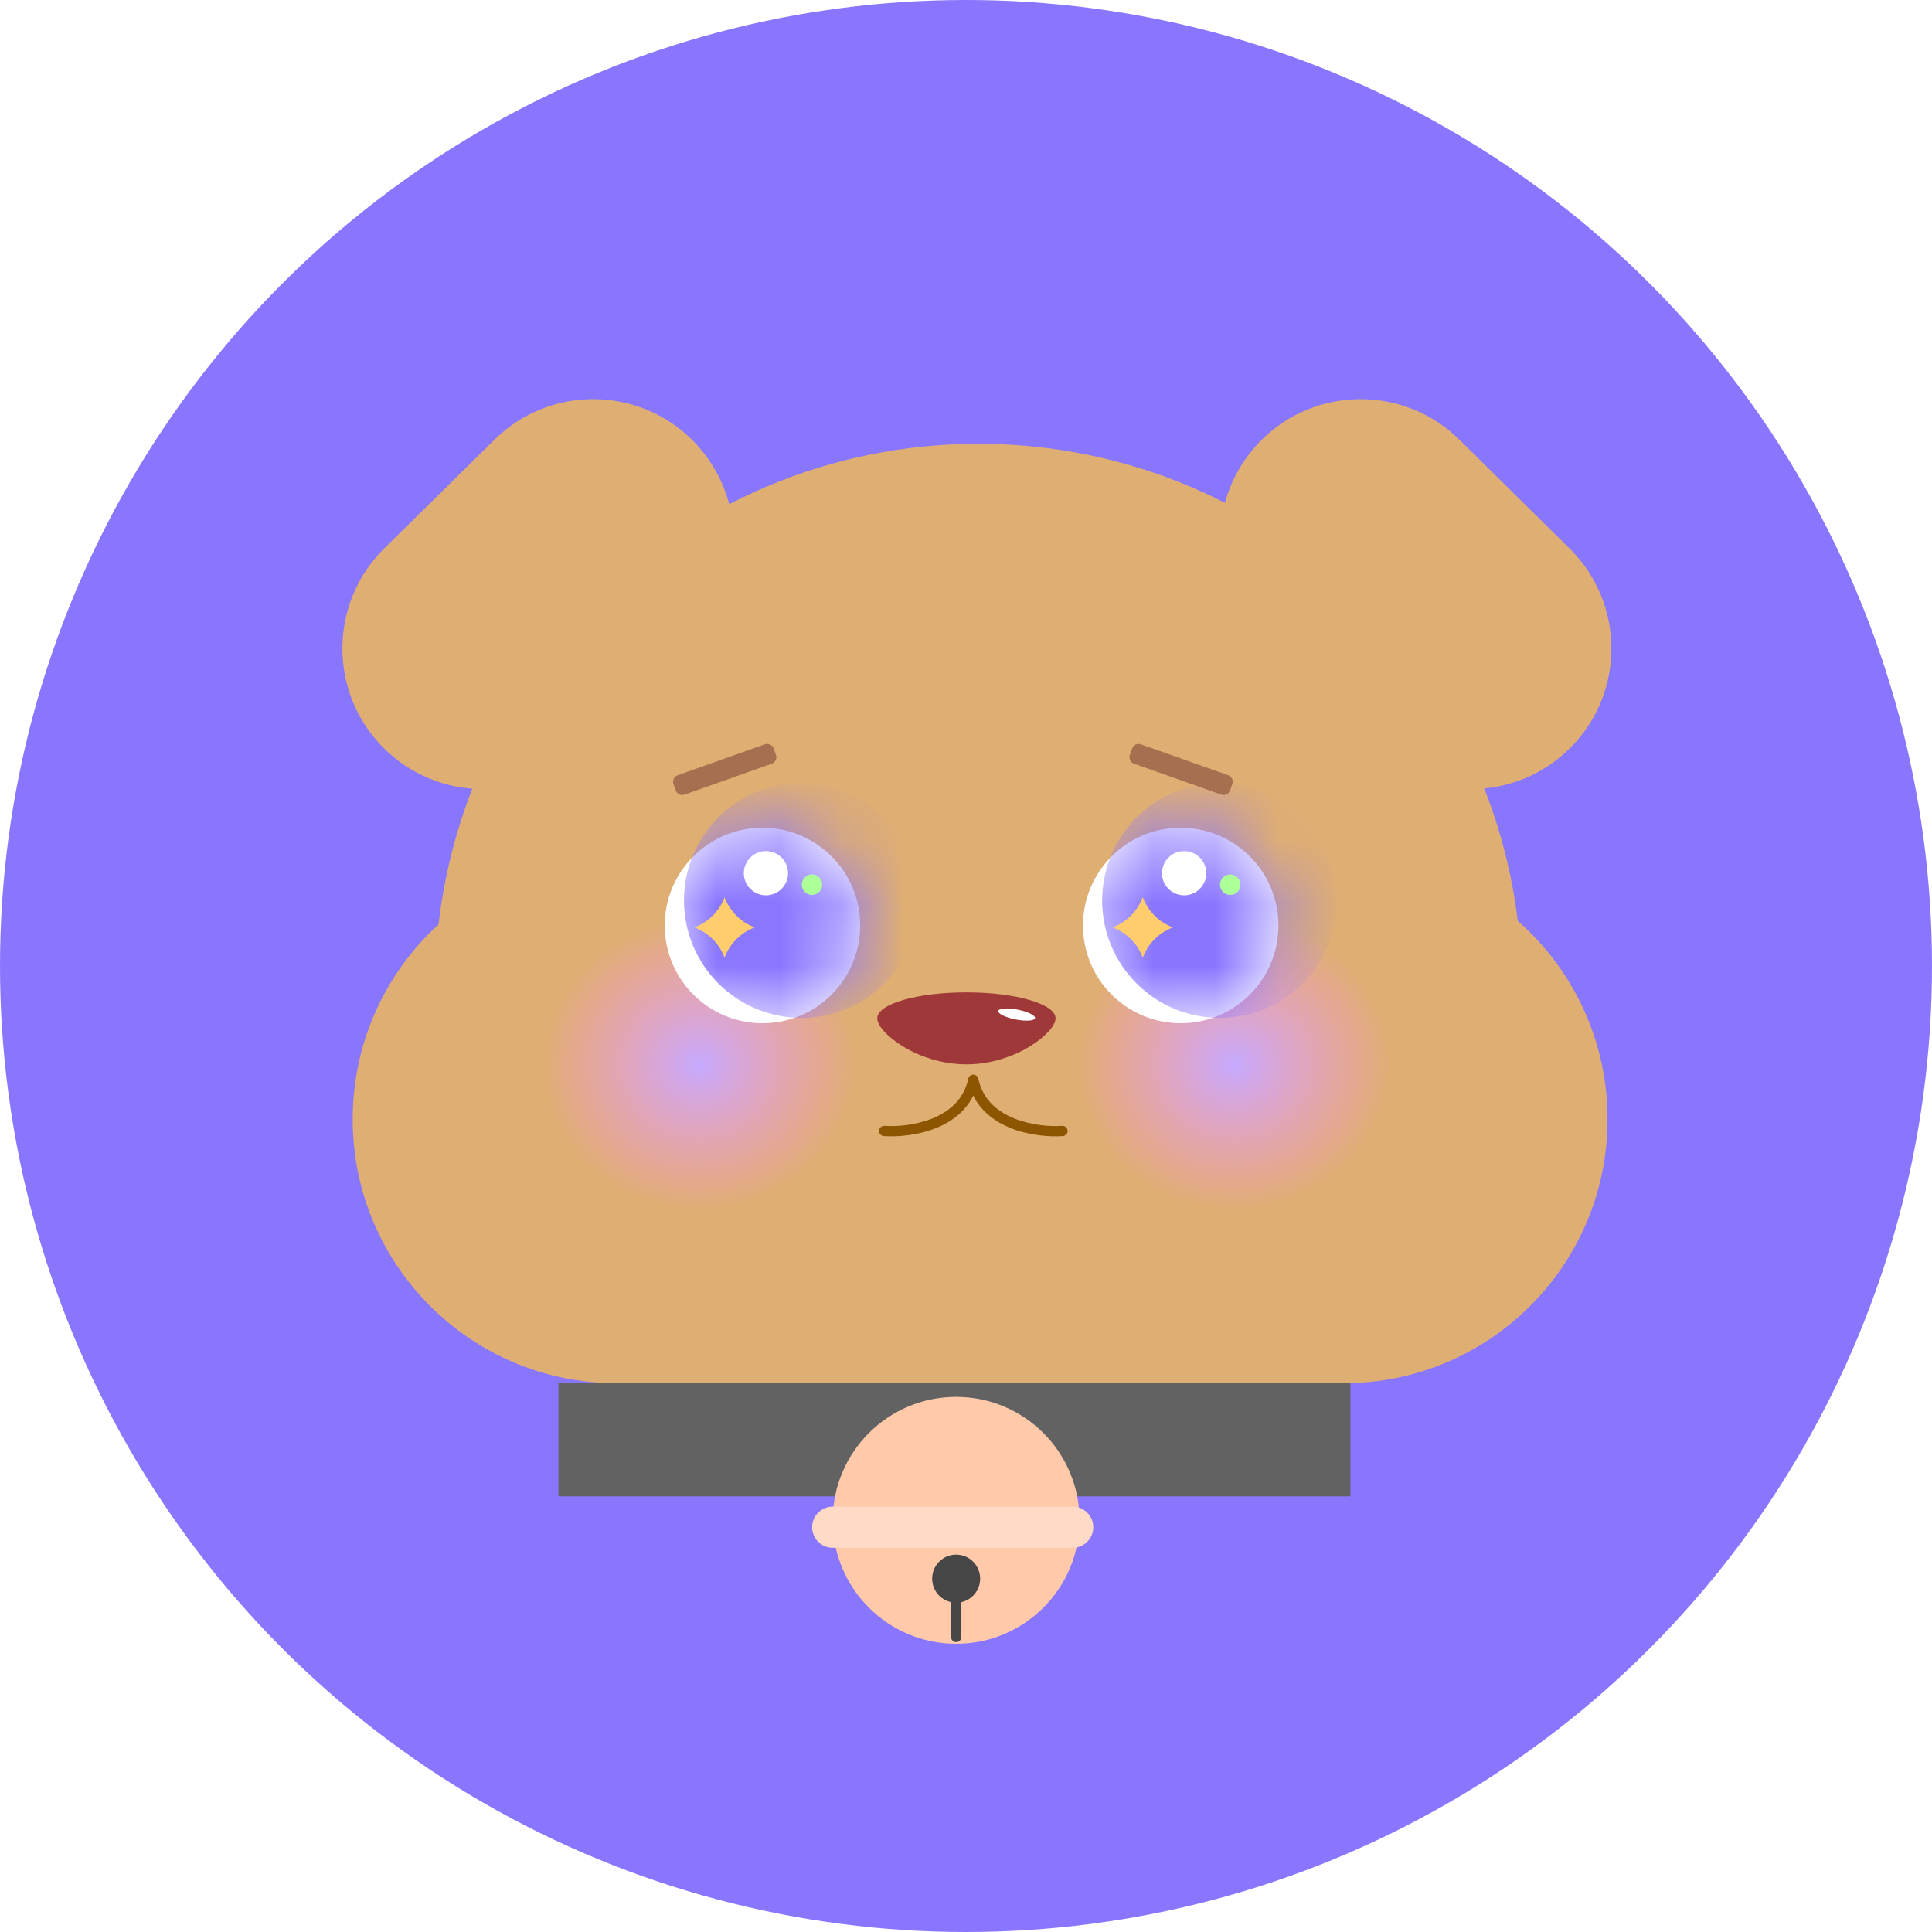 <svg width="31" height="31" viewBox="0 0 31 31" fill="none" xmlns="http://www.w3.org/2000/svg">
<circle cx="15.5" cy="15.5" r="15.5" fill="#8976FF"/>
<path d="M7.346 8.936C7.346 7.69 8.356 6.681 9.601 6.681V6.681C10.847 6.681 11.857 7.69 11.857 8.936V10.367C11.857 11.612 10.847 12.622 9.601 12.622V12.622C8.356 12.622 7.346 11.612 7.346 10.367V8.936Z" fill="#B88344"/>
<path d="M7.934 7.055C8.82 6.18 10.248 6.189 11.123 7.076V7.076C11.998 7.963 11.989 9.391 11.102 10.266L9.334 12.011C8.447 12.886 7.019 12.877 6.144 11.99V11.99C5.269 11.104 5.279 9.675 6.165 8.8L7.934 7.055Z" fill="#DFAE73"/>
<path d="M24.004 8.936C24.004 7.69 22.994 6.681 21.748 6.681V6.681C20.503 6.681 19.493 7.69 19.493 8.936V10.367C19.493 11.612 20.503 12.622 21.748 12.622V12.622C22.994 12.622 24.004 11.612 24.004 10.367V8.936Z" fill="#B88344"/>
<path d="M23.416 7.055C22.529 6.18 21.101 6.189 20.226 7.076V7.076C19.351 7.963 19.361 9.391 20.247 10.266L22.016 12.011C22.902 12.886 24.331 12.877 25.206 11.99V11.99C26.081 11.104 26.071 9.675 25.184 8.8L23.416 7.055Z" fill="#DFAE73"/>
<path d="M5.659 17.959C5.659 15.619 7.556 13.723 9.895 13.723H21.558C23.897 13.723 25.794 15.619 25.794 17.959V17.959C25.794 20.298 23.897 22.195 21.558 22.195H9.895C7.556 22.195 5.659 20.298 5.659 17.959V17.959Z" fill="#DFAE73"/>
<path d="M6.979 15.841C6.979 11.025 10.883 7.121 15.699 7.121V7.121C20.515 7.121 24.418 11.025 24.418 15.841V17.573H6.979V15.841Z" fill="#DFAE73"/>
<path d="M17.279 17.157C17.242 15.859 18.039 14.782 19.058 14.752L20.412 14.712C21.432 14.682 22.288 15.71 22.325 17.008C22.362 18.305 21.565 19.382 20.546 19.412L19.192 19.452C18.172 19.482 17.315 18.454 17.279 17.157Z" fill="url(#paint0_radial_632_7796)"/>
<path d="M8.696 17.157C8.66 15.859 9.457 14.782 10.476 14.752L11.83 14.712C12.85 14.682 13.706 15.71 13.743 17.008C13.78 18.305 12.983 19.382 11.963 19.412L10.61 19.452C9.59 19.482 8.733 18.454 8.696 17.157Z" fill="url(#paint1_radial_632_7796)"/>
<path d="M16.937 16.339C16.937 16.568 16.296 17.078 15.507 17.078C14.716 17.078 14.076 16.568 14.076 16.339C14.076 16.109 14.716 15.923 15.507 15.923C16.296 15.923 16.937 16.109 16.937 16.339Z" fill="#9F3838"/>
<g filter="url(#filter0_d_632_7796)">
<path d="M13.802 14.85C13.802 15.716 13.1 16.418 12.234 16.418C11.368 16.418 10.666 15.716 10.666 14.85C10.666 13.984 11.368 13.282 12.234 13.282C13.1 13.282 13.802 13.984 13.802 14.85Z" fill="white"/>
</g>
<mask id="mask0_632_7796" style="mask-type:alpha" maskUnits="userSpaceOnUse" x="10" y="13" width="4" height="4">
<path d="M13.802 14.85C13.802 15.716 13.1 16.418 12.234 16.418C11.368 16.418 10.666 15.716 10.666 14.85C10.666 13.984 11.368 13.282 12.234 13.282C13.1 13.282 13.802 13.984 13.802 14.85Z" fill="#D9D9D9"/>
</mask>
<g mask="url(#mask0_632_7796)">
<path d="M14.737 14.624C14.639 15.661 13.719 16.422 12.683 16.324C11.646 16.226 10.885 15.307 10.983 14.27C11.081 13.234 12 12.473 13.037 12.571C14.073 12.668 14.835 13.588 14.737 14.624Z" fill="#8976FF"/>
</g>
<path d="M12.645 14.011C12.645 14.207 12.486 14.366 12.29 14.366C12.094 14.366 11.935 14.207 11.935 14.011C11.935 13.815 12.094 13.656 12.29 13.656C12.486 13.656 12.645 13.815 12.645 14.011Z" fill="white"/>
<path d="M11.626 14.396C11.709 14.62 11.886 14.798 12.111 14.881C11.886 14.964 11.709 15.141 11.626 15.366C11.543 15.141 11.366 14.964 11.141 14.881C11.366 14.798 11.543 14.62 11.626 14.396Z" fill="#FFCD6C"/>
<path d="M13.193 14.195C13.193 14.286 13.12 14.359 13.029 14.359C12.939 14.359 12.865 14.286 12.865 14.195C12.865 14.105 12.939 14.031 13.029 14.031C13.12 14.031 13.193 14.105 13.193 14.195Z" fill="#ADFF98"/>
<g filter="url(#filter1_d_632_7796)">
<path d="M20.513 14.85C20.513 15.716 19.811 16.418 18.945 16.418C18.079 16.418 17.377 15.716 17.377 14.85C17.377 13.984 18.079 13.282 18.945 13.282C19.811 13.282 20.513 13.984 20.513 14.85Z" fill="white"/>
</g>
<mask id="mask1_632_7796" style="mask-type:alpha" maskUnits="userSpaceOnUse" x="17" y="13" width="4" height="4">
<path d="M20.512 14.85C20.512 15.716 19.81 16.418 18.944 16.418C18.078 16.418 17.376 15.716 17.376 14.85C17.376 13.984 18.078 13.282 18.944 13.282C19.81 13.282 20.512 13.984 20.512 14.85Z" fill="#D9D9D9"/>
</mask>
<g mask="url(#mask1_632_7796)">
<path d="M21.447 14.624C21.349 15.661 20.429 16.422 19.393 16.324C18.356 16.226 17.595 15.307 17.693 14.27C17.791 13.234 18.71 12.473 19.747 12.571C20.783 12.668 21.544 13.588 21.447 14.624Z" fill="#8976FF"/>
</g>
<path d="M19.355 14.011C19.355 14.207 19.196 14.366 19 14.366C18.804 14.366 18.645 14.207 18.645 14.011C18.645 13.815 18.804 13.656 19 13.656C19.196 13.656 19.355 13.815 19.355 14.011Z" fill="white"/>
<path d="M18.336 14.396C18.419 14.62 18.596 14.798 18.821 14.881C18.596 14.964 18.419 15.141 18.336 15.366C18.253 15.141 18.075 14.964 17.851 14.881C18.075 14.798 18.253 14.62 18.336 14.396Z" fill="#FFCD6C"/>
<path d="M19.904 14.195C19.904 14.286 19.83 14.359 19.74 14.359C19.649 14.359 19.576 14.286 19.576 14.195C19.576 14.105 19.649 14.031 19.74 14.031C19.83 14.031 19.904 14.105 19.904 14.195Z" fill="#ADFF98"/>
<path d="M16.608 16.337C16.599 16.38 16.46 16.39 16.297 16.358C16.134 16.326 16.009 16.265 16.018 16.221C16.026 16.178 16.165 16.168 16.328 16.2C16.491 16.232 16.616 16.293 16.608 16.337Z" fill="white"/>
<path d="M10.843 12.683C10.863 12.741 10.926 12.771 10.984 12.75L12.384 12.254C12.441 12.234 12.471 12.171 12.451 12.114L12.414 12.01C12.394 11.953 12.331 11.923 12.273 11.943L10.873 12.439C10.816 12.46 10.786 12.522 10.806 12.58L10.843 12.683Z" fill="#A66F50"/>
<path d="M19.737 12.683C19.717 12.741 19.654 12.771 19.596 12.75L18.196 12.254C18.139 12.234 18.109 12.171 18.13 12.114L18.166 12.01C18.186 11.953 18.249 11.923 18.307 11.943L19.707 12.439C19.764 12.46 19.794 12.522 19.774 12.58L19.737 12.683Z" fill="#A66F50"/>
<path d="M8.96 22.194H21.668V24.01H8.96V22.194Z" fill="#626262"/>
<path d="M17.322 24.395C17.322 25.488 16.436 26.375 15.342 26.375C14.248 26.375 13.361 25.488 13.361 24.395C13.361 23.301 14.248 22.414 15.342 22.414C16.436 22.414 17.322 23.301 17.322 24.395Z" fill="#FFC9AA"/>
<path fill-rule="evenodd" clip-rule="evenodd" d="M15.425 25.707C15.598 25.669 15.727 25.515 15.727 25.33C15.727 25.118 15.555 24.945 15.342 24.945C15.129 24.945 14.957 25.118 14.957 25.33C14.957 25.515 15.087 25.669 15.26 25.707L15.26 26.266C15.26 26.311 15.296 26.348 15.342 26.348C15.388 26.348 15.425 26.311 15.425 26.266L15.425 25.707Z" fill="#464646"/>
<path d="M13.031 24.505C13.031 24.323 13.179 24.175 13.361 24.175H17.212C17.395 24.175 17.542 24.323 17.542 24.505V24.505C17.542 24.687 17.395 24.835 17.212 24.835H13.361C13.179 24.835 13.031 24.687 13.031 24.505V24.505Z" fill="#FFDBC7"/>
<path fill-rule="evenodd" clip-rule="evenodd" d="M15.617 17.243C15.627 17.243 15.637 17.245 15.646 17.248C15.657 17.253 15.667 17.259 15.676 17.267C15.687 17.279 15.695 17.294 15.698 17.31C15.768 17.638 15.997 17.832 16.267 17.943C16.539 18.055 16.845 18.079 17.042 18.065C17.087 18.062 17.127 18.096 17.13 18.141C17.133 18.187 17.099 18.226 17.053 18.229C16.838 18.244 16.505 18.22 16.204 18.096C15.967 17.998 15.743 17.836 15.617 17.579C15.491 17.836 15.268 17.998 15.031 18.096C14.729 18.22 14.397 18.244 14.181 18.229C14.136 18.226 14.101 18.187 14.105 18.141C14.108 18.096 14.147 18.062 14.193 18.065C14.39 18.079 14.695 18.055 14.968 17.943C15.238 17.832 15.466 17.638 15.536 17.31C15.539 17.294 15.547 17.279 15.559 17.267C15.574 17.252 15.595 17.243 15.617 17.243Z" fill="#8D5500"/>
<defs>
<filter id="filter0_d_632_7796" x="2.666" y="5.282" width="19.136" height="19.136" filterUnits="userSpaceOnUse" color-interpolation-filters="sRGB">
<feFlood flood-opacity="0" result="BackgroundImageFix"/>
<feColorMatrix in="SourceAlpha" type="matrix" values="0 0 0 0 0 0 0 0 0 0 0 0 0 0 0 0 0 0 127 0" result="hardAlpha"/>
<feOffset/>
<feGaussianBlur stdDeviation="4"/>
<feComposite in2="hardAlpha" operator="out"/>
<feColorMatrix type="matrix" values="0 0 0 0 0 0 0 0 0 0 0 0 0 0 0 0 0 0 0.25 0"/>
<feBlend mode="normal" in2="BackgroundImageFix" result="effect1_dropShadow_632_7796"/>
<feBlend mode="normal" in="SourceGraphic" in2="effect1_dropShadow_632_7796" result="shape"/>
</filter>
<filter id="filter1_d_632_7796" x="9.377" y="5.282" width="19.136" height="19.136" filterUnits="userSpaceOnUse" color-interpolation-filters="sRGB">
<feFlood flood-opacity="0" result="BackgroundImageFix"/>
<feColorMatrix in="SourceAlpha" type="matrix" values="0 0 0 0 0 0 0 0 0 0 0 0 0 0 0 0 0 0 127 0" result="hardAlpha"/>
<feOffset/>
<feGaussianBlur stdDeviation="4"/>
<feComposite in2="hardAlpha" operator="out"/>
<feColorMatrix type="matrix" values="0 0 0 0 0 0 0 0 0 0 0 0 0 0 0 0 0 0 0.25 0"/>
<feBlend mode="normal" in2="BackgroundImageFix" result="effect1_dropShadow_632_7796"/>
<feBlend mode="normal" in="SourceGraphic" in2="effect1_dropShadow_632_7796" result="shape"/>
</filter>
<radialGradient id="paint0_radial_632_7796" cx="0" cy="0" r="1" gradientUnits="userSpaceOnUse" gradientTransform="translate(19.802 17.082) rotate(88.376) scale(2.351 2.524)">
<stop stop-color="#C5AAFF"/>
<stop offset="1" stop-color="#FF8FF4" stop-opacity="0"/>
</radialGradient>
<radialGradient id="paint1_radial_632_7796" cx="0" cy="0" r="1" gradientUnits="userSpaceOnUse" gradientTransform="translate(11.22 17.082) rotate(88.376) scale(2.351 2.524)">
<stop stop-color="#C5AAFF"/>
<stop offset="1" stop-color="#FF8FF4" stop-opacity="0"/>
</radialGradient>
</defs>
</svg>
